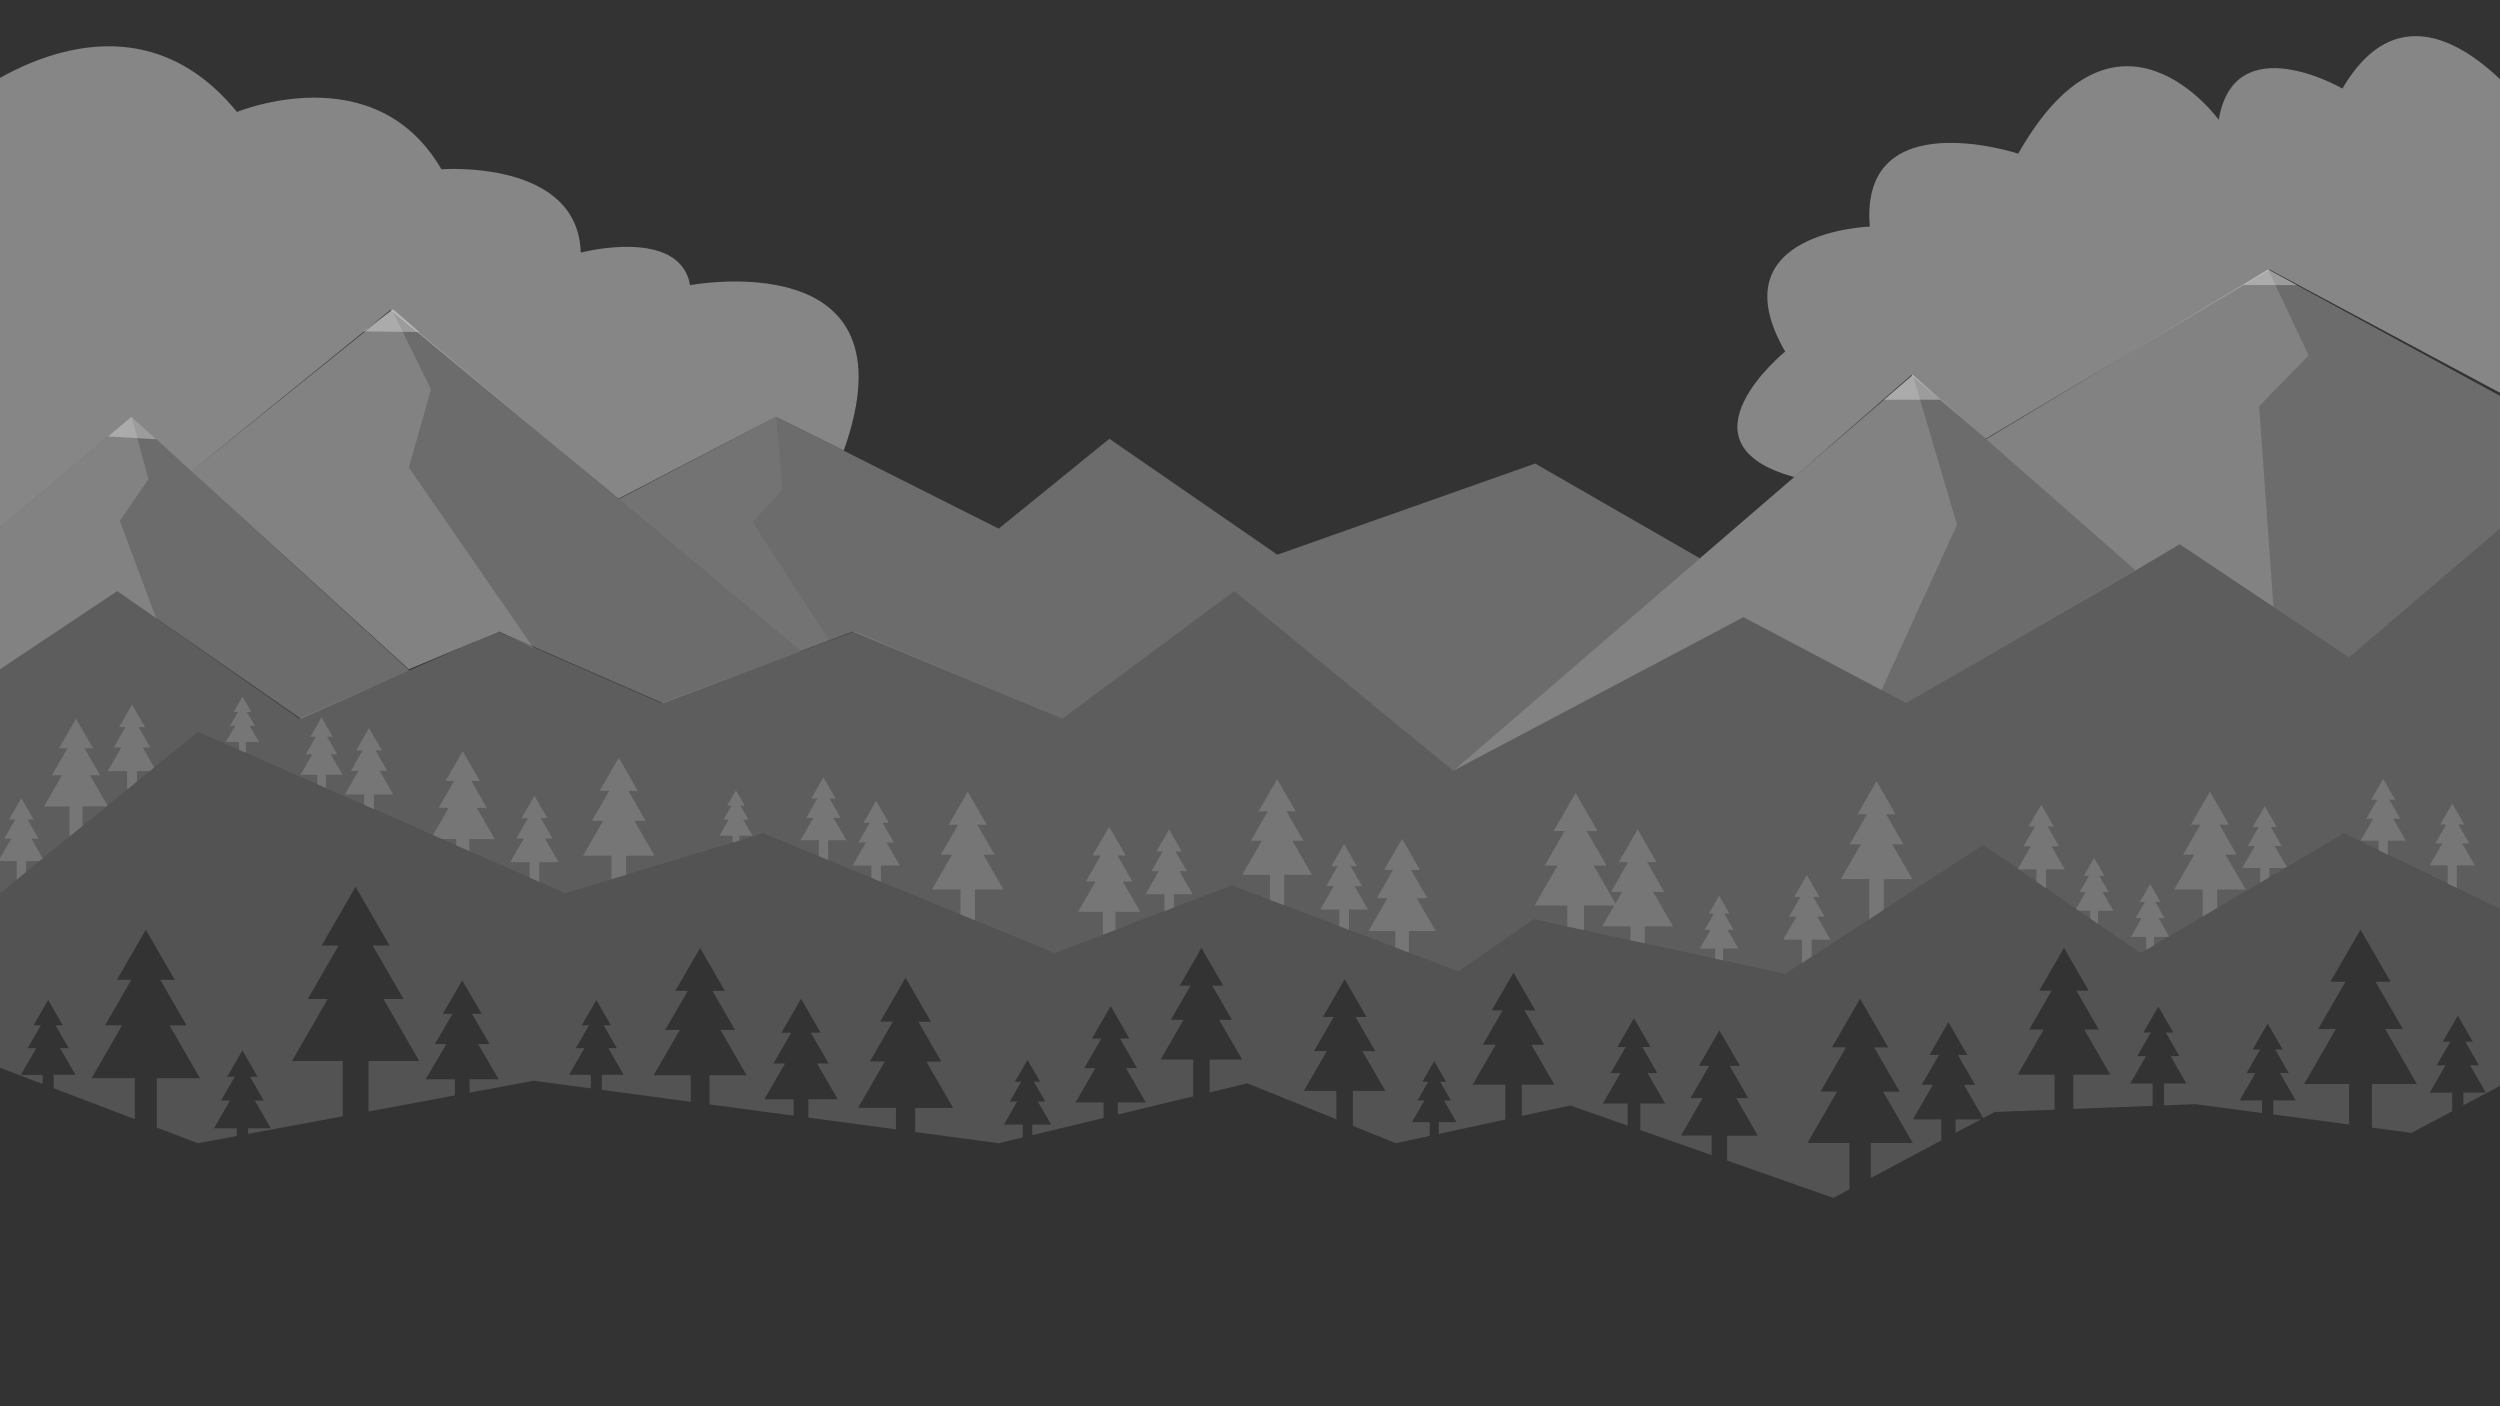 <svg id="Layer_1" data-name="Layer 1" xmlns="http://www.w3.org/2000/svg" width="1920" height="1080" viewBox="0 0 1920 1080">
  <rect x="0" y="0" width="1920" height="1080" fill="#333333" stroke="none"/>
  <defs>
    <style>
      .cls-1, .cls-2, .cls-3, .cls-4, .cls-5, .cls-6, .cls-7 {
        fill: #fff;
      }

      .cls-1 {
        opacity: 0.21;
      }

      .cls-2 {
        opacity: 0.28;
      }

      .cls-3 {
        opacity: 0.15;
      }

      .cls-4 {
        opacity: 0.33;
      }

      .cls-5 {
        opacity: 0.05;
      }

      .cls-6 {
        opacity: 0.16;
      }

      .cls-7 {
        opacity: 0.41;
      }
    </style>
  </defs>
  <title>Artboard 4 copy</title>
  <polygon class="cls-1" points="0 514 90 454 230 552 382 485 508 540 656 485 816 552 948 454 1116 592 1339 474 1464 540 1674 418 1804 505 1920 406 1920 698 1800 640 1644 732 1523 649 1371 748 1178 706 1120 746 946 680 810 732 586 640 434 686 152 562 0 686 0 514"/>
  <polygon class="cls-2" points="-1 406 101 320 156.68 370.84 314.36 514.82 231 552 90 454 0 514 -1 406"/>
  <polygon class="cls-3" points="-1 406 101 320 114 368 92 400 120 475 90 454 0 514 -1 406"/>
  <polygon class="cls-4" points="101 320 82.97 335.2 120 337.35 101 320"/>
  <polygon class="cls-2" points="301 238 147 362 314 514 383 485 509 540 615.21 500.16 301 238"/>
  <polygon class="cls-3" points="301 238 147 362 314 514 383 485 410 498 314 359 331 299 301 238"/>
  <polygon class="cls-4" points="302 237.5 321.97 255 279 254.5 302 237.5"/>
  <polygon class="cls-2" points="1640 438 1469 288 1116 592 1339 474 1464 540 1640 438"/>
  <polygon class="cls-2" points="1525.26 337.35 1742 207 1920 304 1920 406 1804 505 1674 418 1640 438 1525.26 337.35"/>
  <polygon class="cls-3" points="1503 403 1469 288 1116 592 1339 474 1445 530 1503 403"/>
  <polygon class="cls-4" points="1469 288 1490 307 1447 307 1469 288"/>
  <polygon class="cls-3" points="1525.26 337.35 1742 207 1773 273 1735 312 1746 466 1674 418 1640 438 1525.26 337.35"/>
  <polygon class="cls-4" points="1742 207 1763.87 218.91 1722.63 218.91 1742 207"/>
  <polygon class="cls-2" points="475.21 383.35 596 320 767 406 852 337 981 426 1179 356 1305.51 428.8 1116 592 948 454 816 552 655 485 615 500 475.21 383.35"/>
  <polyline class="cls-5" points="767 406 596 320 475.21 383.35 615 500 637 492 578 401 601 376 596 320"/>
  <g>
    <polygon class="cls-6" points="1501.89 870.02 1521.29 859.7 1501.89 859.7 1501.89 870.02"/>
    <path class="cls-6" d="M1886.83,682V664.62h13.82l-9.75-16.89h5.45l-8.4-14.54h4.62l-9.24-16-9.25,16h4.62l-8.39,14.54h5.44L1866,664.62h13.82v14l-46-22.23V645.62h13.82l-9.75-16.89h5.45l-8.4-14.54h4.62l-9.24-16-9.25,16h4.62l-8.39,14.54h5.44L1813,645.62h13.82V653L1800,640l-43.8,25.83-9.3-16.1h5.45l-8.4-14.54h4.62l-9.24-16-9.25,16h4.62l-8.39,14.54h5.44L1722,666.62h13.82v11.23l-33.06,19.5V683.16h21.89l-15.44-26.76h8.62l-13.3-23h7.32L1697.21,608l-14.65,25.37h7.33l-13.3,23h8.63l-15.45,26.76h21.89v20.73l-25.81,15.22-8.09-14h4.64l-7.16-12.41h3.94L1651.29,679l-7.89,13.67h3.95l-7.17,12.41h4.65l-8.33,14.42h11.8v10L1644,732l-32.72-22.44V699.5h11.8l-8.32-14.42h4.64l-7.16-12.41h3.94L1608.29,659l-7.89,13.67h3.95l-7.17,12.41h4.65L1594.39,698l-23.06-15.82V667.69h14.47L1575.59,650h5.7l-8.79-15.23h4.84L1567.66,618,1558,634.77h4.84L1554,650h5.71l-10,17.33L1523,649l-76.24,49.66v-23.5h21.89l-15.44-26.76h8.62l-13.3-23h7.32L1441.21,600l-14.65,25.37h7.33l-13.3,23h8.63l-15.45,26.76h21.89v30.72l-44.33,28.88V721.69h14.47L1395.59,704h5.7l-8.79-15.23h4.84L1387.66,672,1378,688.77h4.84L1374,704h5.71l-10.22,17.69H1384v17.85L1371,748l-47.72-10.38V728.5h11.8l-8.32-14.42h4.64l-7.16-12.41h3.94L1320.29,688l-7.89,13.67h3.95l-7.17,12.41h4.65l-8.33,14.42h11.8v7.81l-54.12-11.77V711.45h21.69l-15.3-26.5h8.54l-13.17-22.82h7.25L1257.69,637l-14.51,25.13h7.25L1237.26,685h8.55l-5.12,8.86-16.81-29.12h9.92l-15.3-26.5h8.43L1210.08,609l-16.85,29.19h8.42l-15.3,26.5h9.93l-17.78,30.78h25.2v16.12L1178,706l-58,40-38-14.4V715h20.61l-14.54-25.18h8.12l-12.51-21.68h6.89l-13.78-23.87L1063,668.13h6.89l-12.51,21.68h8.12L1051,715h20.61v12.65L1036,714.15V698.49h14.62l-10.31-17.87h5.76l-8.88-15.38h4.88l-9.77-16.94-9.78,16.94h4.89l-8.88,15.38h5.76L1014,698.49h14.62v12.85l-42.37-16.07V671.85h21.4l-15.1-26.15H1001l-13-22.52h7.16l-14.31-24.8-14.32,24.8h7.16l-13,22.52h8.43L954,671.85h21.4v19.3L946,680l-44.46,17V686.73H916l-10.2-17.67h5.7l-8.78-15.2h4.83l-9.67-16.75-9.66,16.75h4.83l-8.78,15.2H890l-10.2,17.67h14.45V699.8l-37.58,14.37V700.25h19L862.24,677h7.49l-11.55-20h6.36l-12.71-22-12.72,22h6.36l-11.55,20h7.49L828,700.25h19v17.6L810,732l-61.24-25.15V683.16h21.89L755.21,656.4h8.62l-13.3-23h7.32L743.21,608l-14.65,25.37h7.33l-13.3,23h8.63l-15.45,26.76h21.89v19.13l-61.12-25.1V664.73H691l-10.2-17.67h5.7l-8.78-15.2h4.83l-9.67-16.75-9.66,16.75h4.83l-8.78,15.2H665l-10.2,17.67h14.45v9.45l-33.28-13.67V645.29H650l-9.92-17.17h5.54l-8.53-14.79h4.69l-9.4-16.28L623,613.33h4.7l-8.53,14.79h5.53l-9.91,17.17h14.05v12.3L586,640l-18.22,5.51v-3.67h10.15l-7.16-12.4h4l-6.16-10.68H572L565.21,607l-6.79,11.76h3.4l-6.17,10.68h4l-7.16,12.4h10.15v5.23l-81.88,24.78V657.16h21.89L487.21,630.4h8.62l-13.3-23h7.32L475.21,582l-14.65,25.37h7.33l-13.3,23h8.63l-15.45,26.76h21.89v18.05L434,686l-19.85-8.73V662.16H429L418.52,644h5.85l-9-15.63h5l-9.94-17.2-9.93,17.2h5l-9,15.63h5.85l-10.48,18.15h14.85V674l-46.28-20.35v-9.23H380l-13.85-24h7.74l-11.93-20.65h6.57L355.37,577l-13.13,22.74h6.56l-11.92,20.65h7.74l-12.12,21-45.35-19.94V610.16H302L291.52,592h5.85l-9-15.63h5l-9.94-17.2-9.93,17.2h5l-9,15.63h5.85l-10.48,18.15h14.85v8l-29.46-13V595H263l-9.05-15.68H259l-7.79-13.5h4.29L246.91,551l-8.58,14.86h4.29l-7.79,13.5h5l-9,15.68h12.83v7.27l-54.88-24.14v-8.33h10.15l-7.16-12.4h4l-6.16-10.68H193L186.21,535l-6.79,11.76h3.4l-6.17,10.68h4l-7.16,12.4h10.15v6.07L152,562l-33.59,27.4L109.52,574h5.85l-9-15.63h5l-9.94-17.2-9.93,17.2h5L87.4,574h5.85L82.77,592.16H97.62v14.2L82.55,618.65,69.12,595.39h7.74L64.93,574.74H71.5L58.37,552,45.24,574.74H51.8L39.88,595.39h7.74l-13.85,24H53.4v23.06L32.81,659.23l-8.73-15.11h5.54l-8.53-14.79h4.69l-9.4-16.28L7,629.33h4.7L3.15,644.12H8.68l-9.91,17.17H12.82v14.25L0,686V820l32.74,12.49v-7H16L27.81,805H21.22L31.39,787.4h-5.6L37,768l11.19,19.4H42.59L52.75,805H46.16L58,825.47H41.23v10.26l62.34,23.79V828.06H70.34l23.44-40.61H80.69l20.18-35H89.76L112,714l22.22,38.5H123.1l20.18,35H130.19l23.44,40.61H120.4v37.88L152,878l29.76-5.54v-5.94H164.34l12.29-21.29h-6.86l10.57-18.32h-5.82l11.65-20.18,11.65,20.18H192l10.57,18.32h-6.86L208,866.52H190.58v4.3l72.63-13.51V814.86h-39l27.51-47.65H236.37l23.68-41H247L273.09,681l26.09,45.18h-13l23.68,41H294.46L322,814.86H283v38.77l66.36-12.34V828.86H327l15.75-27H334l13.56-23.25h-7.47L355,753l14.93,25.61h-7.47L376,801.86h-8.79l15.75,27H360.64v10.32L410,830l43.74,5.88V825.47H437L448.81,805h-6.59l10.17-17.61h-5.6L458,768l11.19,19.4h-5.59L473.75,805h-6.59L479,825.47H462.23V837l68.26,9.18V825.79H502L522.1,791H510.88l17.3-30h-9.53l19.06-33,19,33h-9.53l17.31,30H553.31l20.1,34.81H544.92v22.35l64.58,8.68V844.29H587l15.88-27.5H594l13.67-23.67h-7.53L615.21,767l15,26.08h-7.53l13.67,23.67h-8.87l15.88,27.5h-22.5v14.07l67.21,9v-16.5H659l20.55-35.59H668.07l17.69-30.63H676l19.48-33.75L715,784.67h-9.74l17.69,30.63H711.45L732,850.89H702.88v18.49L767,878l18.48-4.45v-9.86H771L781.21,846h-5.7l8.79-15.23h-4.84L789.14,814l9.69,16.77H794L802.78,846h-5.7l10.21,17.69H792.81v8.09l54.73-13.18V846.66H826l15.2-26.33h-8.49l13.08-22.66h-7.2l14.41-25,14.41,25h-7.2l13.08,22.66H864.8L880,846.66H858.46V856L916.35,842V813.77h-25L909,783.23h-9.85L914.33,757H906l16.71-29,16.72,29H931l15.18,26.28h-9.85L954,813.77H929V839l29-7,68.35,27.58V837.77h-25L1019,807.23h-9.85L1024.33,781H1016l16.71-29,16.72,29H1041l15.18,26.28h-9.85L1064,837.77h-25v26.92L1072,878l26-5.63V861.86h-13.65l9.63-16.68h-5.38l8.29-14.36h-4.56l9.13-15.82,9.13,15.82h-4.56l8.29,14.36H1109l9.63,16.68h-13.65v9l51.12-11.06V833H1131l17.68-30.63h-9.87L1154,776h-8.39l16.77-29,16.76,29h-8.38L1186,802.39h-9.88L1193.81,833h-25.06v24L1206,849l44.07,15.49v-17H1231l13.46-23.31h-7.52l11.59-20.07h-6.38l12.76-22.1,12.75,22.1h-6.37l11.58,20.07h-7.51l13.45,23.31h-19.07v20.37l54.8,19.26v-15H1291l16.61-28.77h-9.28l14.3-24.76h-7.87l15.74-27.27,15.74,27.27h-7.87l14.3,24.76h-9.28L1350,872.18h-23.54v19.16L1408,920l12.38-6.59V877.77h-32.27l22.77-39.43h-12.72l19.6-34H1407L1428.55,767l21.59,37.39h-10.79l19.6,34h-12.72L1469,877.77h-32.27v26.94l54.14-28.82V859.7h-21.76l15.35-26.59h-8.57l13.22-22.9h-7.28L1496.38,785l14.56,25.21h-7.28l13.22,22.9h-8.57l14.79,25.63L1532,854l45.94-1.79V825.33h-28.36l20-34.65h-11.18l17.23-29.83h-9.49l19-32.85,19,32.85h-9.48l17.22,29.83h-11.17l20,34.65H1592.3v26.32l60.92-2.37V832.16H1636l12.15-21h-6.79L1651.82,793h-5.76l11.52-20,11.51,20h-5.76l10.46,18.11H1667l12.14,21h-17.21v16.78L1686,848l51.22,6.79v-9.63H1720l12.15-21h-6.79L1735.82,806h-5.76l11.52-20,11.51,20h-5.76l10.46,18.11H1751l12.14,21h-17.21v10.78l58.18,7.71v-31.1h-34.54l24.37-42.2h-13.61l21-36.33h-11.56l23.11-40,23.1,40h-11.55l21,36.33h-13.6l24.36,42.2h-34.54V866l30.39,4,31.22-16.53V839.16H1866l12.15-21h-6.79L1881.82,800h-5.76l11.52-20,11.51,20h-5.76l10.46,18.11H1897l12.14,21h-17.21v9.7L1920,834V698ZM19.94,669.73v-8.44H30.29Zm43.4-35.4v-15H81.67Zm41.81-34.11v-8.06H115Zm245.25,49-11.06-4.86H350.4Zm901.79,72.91-35.73-7.78v-18.9h23.27l-9.23,16h21.69Zm311.8-45-13.74-9.43H1564Zm41.31,28.34-8.68-6h8.68Zm49,20.48V719.5h10.92Zm88.55-52.22v-7.1h12Z"/>
  </g>
  <path class="cls-7" d="M-26,77S94-22,182,86c0,0,106-44,157,44,0,0,105-8,107,64,0,0,76-20,84,25,0,0,175-33,118,127l-52-26L475,383,300,238,147,362l-46-42L-1,406Z"/>
  <path class="cls-7" d="M1944,88s-86-121-145-20c0,0-83-48-95,24,0,0-78-108-154,26,0,0-122-40-114,56,0,0-118,4-65,96,0,0-87,70.74,7,96.37L1468,288l57,49,218-130,187,100Z"/>
</svg>
